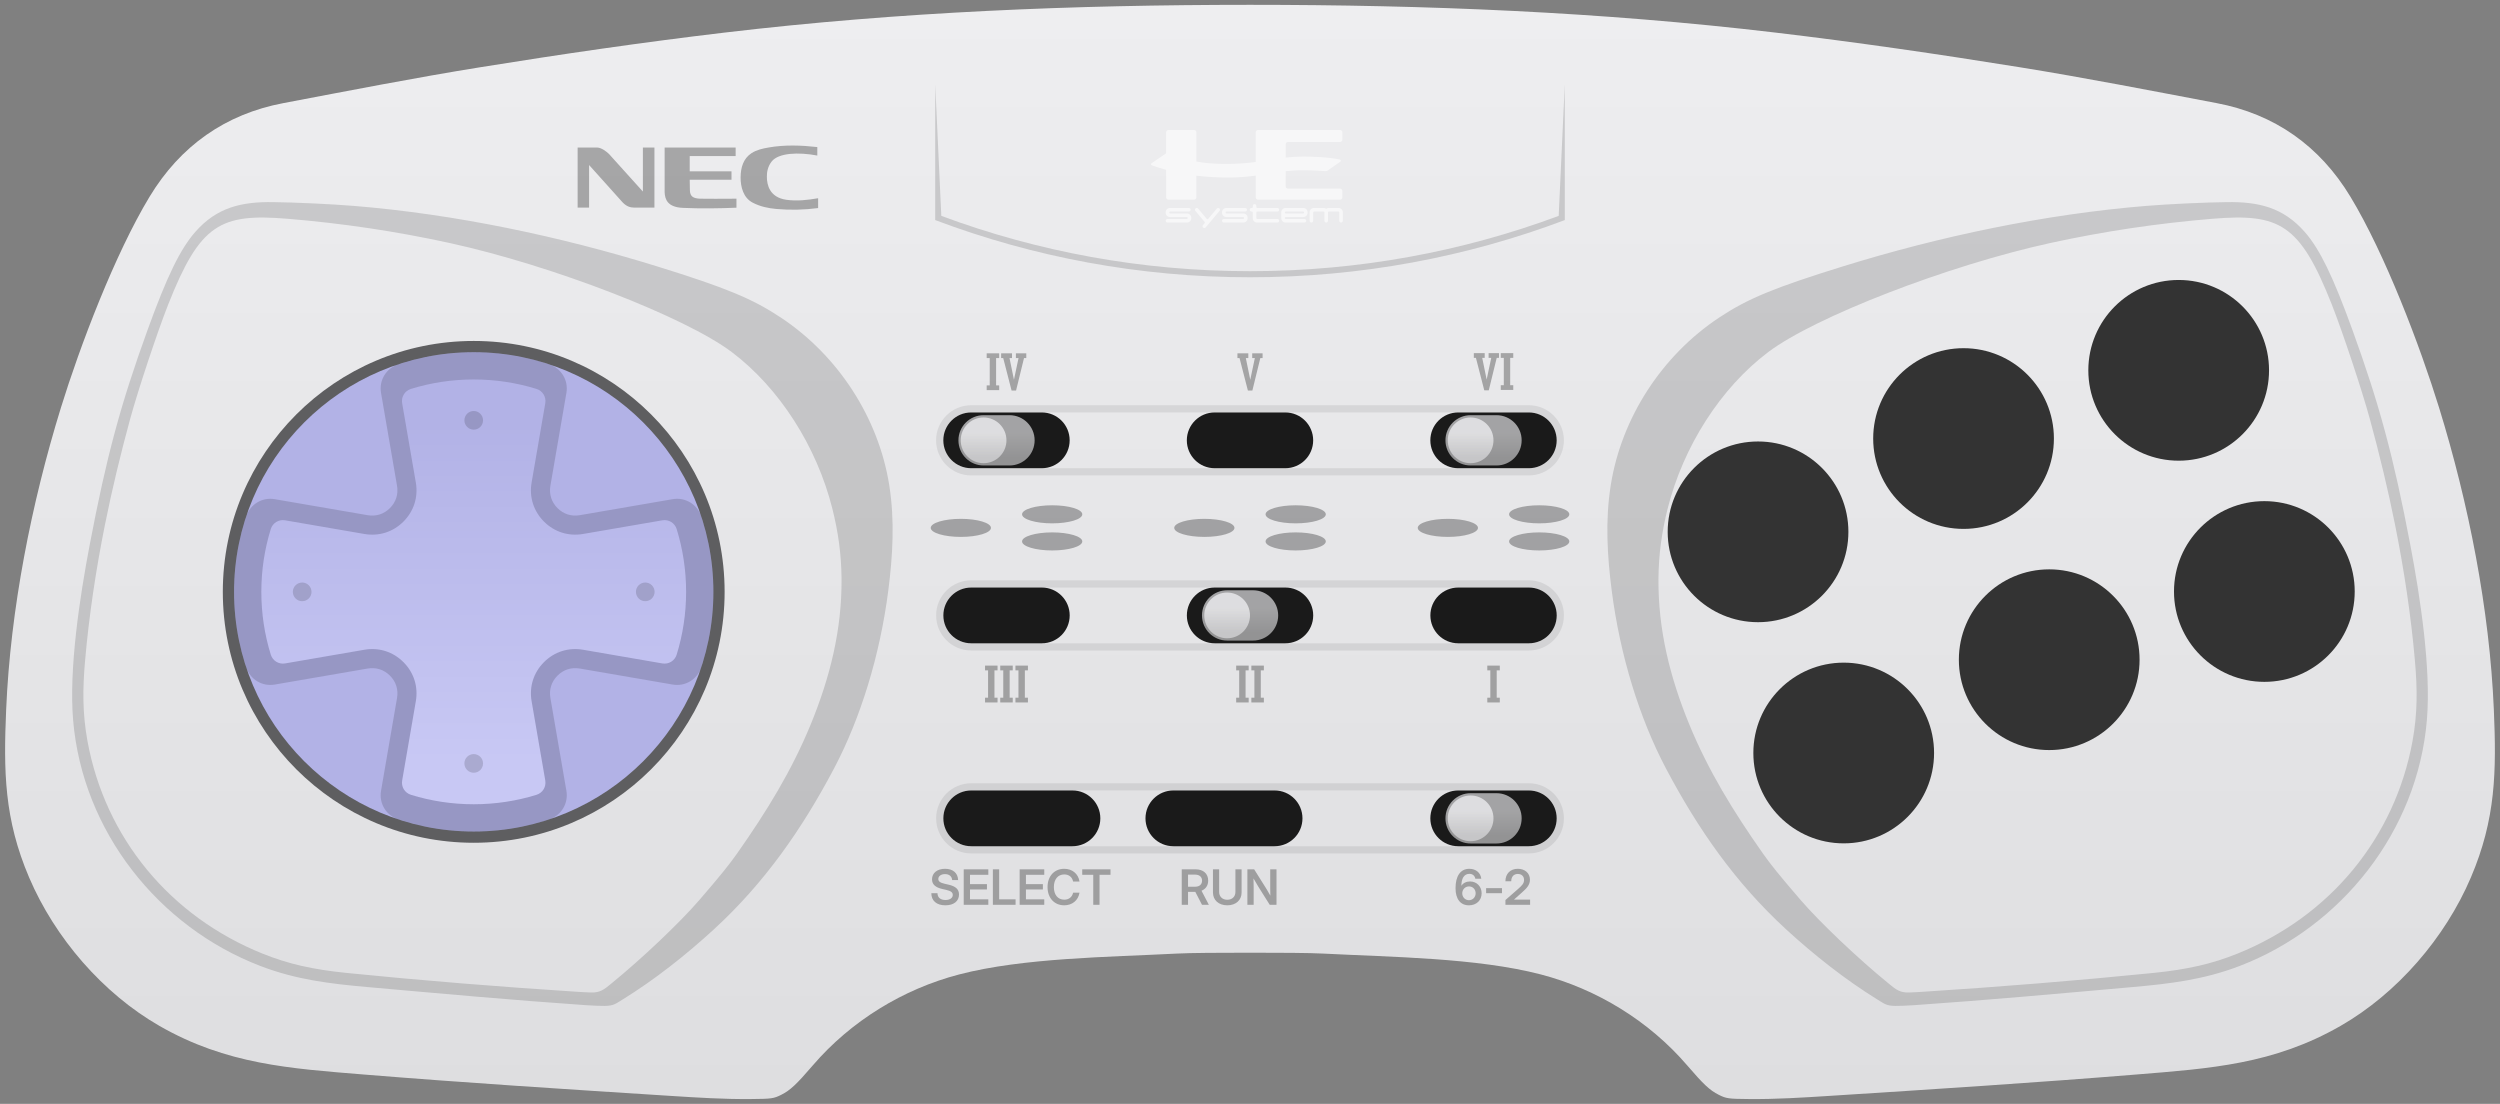 <?xml version="1.0" encoding="UTF-8"?>
<!DOCTYPE svg PUBLIC "-//W3C//DTD SVG 1.1//EN" "http://www.w3.org/Graphics/SVG/1.1/DTD/svg11.dtd">
<svg xml:space="preserve" viewBox="0 0 1232 544" width="1232px" height="544px" version="1.1" style="shape-rendering:geometricPrecision; fill-rule:evenodd; clip-rule:evenodd" xmlns="http://www.w3.org/2000/svg" xmlns:xlink="http://www.w3.org/1999/xlink">
 <rect x="0" y="0" width="1232" height="544" fill="#808080" stroke="none"/>
 <defs>
  <style type="text/css">
    .fil6 {fill:#1A1A1A}
    .fil7 {fill:#333333}
    .fil2 {fill:#5E5E60}
    .fil14 {fill:#B2B2E6}
    .fil5 {fill:black;fill-opacity:0.08}
    .fil1 {fill:black;fill-opacity:0.15}
    .fil3 {fill:black;fill-opacity:0.15}
    .fil9 {fill:black;fill-opacity:0.3}
    .fil8 {fill:black;fill-opacity:0.3}
    .fil4 {fill:white;fill-opacity:0.6}
    .fil0 {fill:url(#id0)}
    .fil15 {fill:url(#id9)}
    .fil10 {fill:url(#id10)}
    .fil12 {fill:url(#id11)}
    .fil13 {fill:url(#id12);fill-opacity:0.7}
    .fil11 {fill:url(#id13);fill-opacity:0.7}
    .fil17 {fill:url(#id1)}
  </style>
  <linearGradient id="id0" gradientUnits="userSpaceOnUse" x1="616" y1="541.622" x2="616" y2="2.377">
   <stop offset="0" style="stop-opacity:1; stop-color:#DEDEE0"/>
   <stop offset="1" style="stop-opacity:1; stop-color:#EEEEF0"/>
  </linearGradient>
  <linearGradient id="id1" gradientUnits="userSpaceOnUse" x1="1073.655" y1="216.099" x2="1073.655" y2="148.899">
   <stop offset="0" style="stop-opacity:1; stop-color:#B2B2E6"/>
   <stop offset="1" style="stop-opacity:1; stop-color:#C8C8F4"/>
  </linearGradient>
  <linearGradient id="id4" gradientUnits="userSpaceOnUse" x1="603.176" y1="411.169" x2="603.176" y2="399.9">
   <stop offset="0" style="stop-opacity:1; stop-color:#C6C6C8"/>
   <stop offset="1" style="stop-opacity:1; stop-color:#DEDEE0"/>
  </linearGradient>
  <linearGradient id="id8" gradientUnits="userSpaceOnUse" xlink:href="#id4" x1="503.561" y1="411.169" x2="503.561" y2="399.9">
  </linearGradient>
  <linearGradient id="id9" gradientUnits="userSpaceOnUse" xlink:href="#id1" x1="287.037" y1="207.938" x2="287.037" y2="375.4">
  </linearGradient>
  <linearGradient id="id10" gradientUnits="objectBoundingBox" xlink:href="#id4" x1="50%" y1="85%" x2="50%" y2="35%">
  </linearGradient>
  <linearGradient id="id11" gradientUnits="userSpaceOnUse" xlink:href="#id4" x1="724.717" y1="411.169" x2="724.717" y2="399.9">
  </linearGradient>
  <linearGradient id="id12" gradientUnits="userSpaceOnUse" xlink:href="#id4" x1="731.097" y1="411.958" x2="731.097" y2="399.562">
  </linearGradient>
  <linearGradient id="id13" gradientUnits="objectBoundingBox" xlink:href="#id4" x1="50%" y1="85%" x2="50%" y2="35%">
  </linearGradient>
 </defs>
 <g>
  <g id="shell">
   <path class="fil0" d="M330.484 540.054c-50.432,-3.221 -100.728,-6.422 -151.108,-10.525 -36.703,-2.989 -67.785,-5.021 -100.787,-23.959 -28.025,-16.081 -51.546,-43.455 -64.199,-73.055 -12.362,-28.918 -12.657,-52.408 -11.352,-82.918 2.112,-49.362 12.44,-101.59 27.002,-148.752 9.311,-30.153 26.491,-75.487 43.683,-103.922 15.138,-25.038 37.375,-40.7 65.914,-46.108 32.311,-6.122 64.648,-12.46 97.108,-17.691 40.23,-6.484 79.941,-12.276 120.381,-17.072 86.201,-10.224 172.205,-13.675 258.874,-13.675 86.669,0 172.673,3.451 258.874,13.675 40.44,4.796 80.151,10.588 120.381,17.072 32.46,5.231 64.797,11.569 97.108,17.691 28.539,5.408 50.776,21.07 65.914,46.108 17.192,28.435 34.372,73.769 43.683,103.922 14.562,47.162 24.89,99.39 27.002,148.752 1.305,30.51 1.01,54 -11.352,82.918 -12.653,29.6 -36.174,56.974 -64.199,73.055 -33.002,18.938 -64.084,20.97 -100.787,23.959 -50.38,4.103 -100.676,7.304 -151.108,10.525 -13.223,0.845 -26.24,1.674 -39.496,1.558 -10.304,-0.09 -11.294,-0.229 -15.028,-2.1 -4.381,-2.196 -7.439,-5.047 -15.572,-14.52 -18.681,-21.759 -44.431,-37.596 -72.172,-44.806 -31.563,-8.203 -73.584,-8.514 -107.11,-10.258 -6.959,-0.362 -21.021,-0.433 -36.138,-0.433 -15.117,0 -29.179,0.071 -36.138,0.433 -33.526,1.744 -75.547,2.055 -107.11,10.258 -27.741,7.21 -53.491,23.047 -72.172,44.806 -8.133,9.473 -11.191,12.324 -15.572,14.52 -3.734,1.871 -4.724,2.01 -15.028,2.1 -13.256,0.116 -26.273,-0.713 -39.496,-1.558z"/>
   <path class="fil1" d="M306.644 492.676c15.956,-9.86 31.273,-21.971 45.054,-34.596 25.079,-22.976 43.546,-49.539 59.296,-79.343 13.19,-24.96 22.683,-56.064 26.742,-87.62 2.23,-17.337 3.235,-34.534 0.504,-51.878 -5.263,-33.42 -25.299,-64.084 -53.44,-82.744 -14.057,-9.322 -27.089,-14.712 -60.974,-25.222 -47.585,-14.758 -99.424,-25.719 -149.535,-29.812 -11.04,-0.902 -28.838,-1.725 -39.825,-1.864 -15.356,-0.194 -27.54,2.525 -38.198,14.653 -7.491,8.525 -13.98,21.973 -23.487,48.179 -13.376,36.872 -20.284,62.505 -28.557,105.96 -4.85,25.47 -10.339,61.141 -8.191,86.523 4.628,54.678 41.984,101.824 92.298,121.128 17.622,6.76 34.324,8.747 52.7,10.379 35.999,3.198 71.776,6.46 107.841,8.943 3.275,0.226 7.38,0.385 9.12,0.353 4.298,-0.077 5.196,-0.904 8.652,-3.039zm-15.302 -3.569c-2.669,-0.066 -6.522,-0.331 -7.329,-0.383 -37.246,-2.388 -76.03,-5.511 -113.029,-9.241 -17.018,-1.715 -28.992,-4.478 -41.365,-9.44 -45.928,-18.418 -77.816,-57.289 -86.506,-104.803 -2.526,-13.808 -2.403,-25.807 -1.183,-39.735 1.96,-22.365 5.385,-44.962 9.799,-66.959 3.54,-17.642 7.633,-34.524 12.371,-51.915 3.885,-14.261 13.412,-42.942 18.788,-56.566 15.691,-39.758 25.722,-44.97 58.725,-42.26 26.895,2.207 53.654,6.201 80.015,11.958 50.319,10.989 116.081,36.433 139.079,53.811 23.306,17.61 41.77,46.377 49.484,77.098 2.906,11.571 4.436,22.655 4.523,34.622 0.181,25.043 -5.657,48.445 -15.156,71.602 -9.452,23.043 -21.809,43.025 -36.192,63.513 -3.964,5.648 -8.359,11.079 -18.511,22.874 -9.758,11.339 -28.555,29.187 -43.757,41.548 -3.341,2.716 -5.257,4.388 -9.756,4.276z"/>
   <path class="fil1" d="M925.356 492.676c-15.956,-9.86 -31.273,-21.971 -45.054,-34.596 -25.079,-22.976 -43.546,-49.539 -59.296,-79.343 -13.19,-24.96 -22.683,-56.064 -26.742,-87.62 -2.23,-17.337 -3.235,-34.534 -0.504,-51.878 5.263,-33.42 25.299,-64.084 53.44,-82.744 14.057,-9.322 27.089,-14.712 60.974,-25.222 47.585,-14.758 99.424,-25.719 149.535,-29.812 11.04,-0.902 28.838,-1.725 39.825,-1.864 15.356,-0.194 27.54,2.525 38.198,14.653 7.491,8.525 13.98,21.973 23.487,48.179 13.376,36.872 20.284,62.505 28.557,105.96 4.85,25.47 10.339,61.141 8.191,86.523 -4.628,54.678 -41.984,101.824 -92.298,121.128 -17.622,6.76 -34.324,8.747 -52.7,10.379 -35.999,3.198 -71.776,6.46 -107.841,8.943 -3.275,0.226 -7.38,0.385 -9.12,0.353 -4.298,-0.077 -5.196,-0.904 -8.652,-3.039zm15.302 -3.569c2.669,-0.066 6.522,-0.331 7.329,-0.383 37.246,-2.388 76.03,-5.511 113.029,-9.241 17.018,-1.715 28.992,-4.478 41.365,-9.44 45.928,-18.418 77.816,-57.289 86.506,-104.803 2.526,-13.808 2.403,-25.807 1.183,-39.735 -1.96,-22.365 -5.385,-44.962 -9.799,-66.959 -3.54,-17.642 -7.633,-34.524 -12.371,-51.915 -3.885,-14.261 -13.412,-42.942 -18.788,-56.566 -15.691,-39.758 -25.722,-44.97 -58.725,-42.26 -26.895,2.207 -53.654,6.201 -80.015,11.958 -50.319,10.989 -116.081,36.433 -139.079,53.811 -23.306,17.61 -41.77,46.377 -49.484,77.098 -2.906,11.571 -4.436,22.655 -4.523,34.622 -0.181,25.043 5.657,48.445 15.156,71.602 9.452,23.043 21.809,43.025 36.192,63.513 3.964,5.648 8.359,11.079 18.511,22.874 9.758,11.339 28.555,29.187 43.757,41.548 3.341,2.716 5.257,4.388 9.756,4.276z"/>
   <circle class="fil2" cx="233.448" cy="291.67" r="123.646"/>
   <path class="fil3" d="M771.123 108.457c-48.242,18.197 -100.513,28.182 -155.123,28.182 -54.61,0 -106.881,-9.985 -155.123,-28.182l0 -66.877 2.998 64.808c47.373,17.61 98.62,27.252 152.125,27.252 53.505,0 104.752,-9.642 152.125,-27.252l2.998 -64.808 0 66.877z"/>
   <path class="fil4" d="M660.393 98.399c-13.48,0 -26.961,0 -40.441,0 -0.617,0 -1.121,-0.504 -1.121,-1.121l0 -10.747c-3.96,0.545 -8.254,0.958 -13.403,0.958 -5.347,0 -10.642,-0.284 -15.861,-0.918l0 10.707c0,0.617 -0.503,1.121 -1.12,1.121l-12.645 0c-0.616,0 -1.12,-0.504 -1.12,-1.121l0 -13.589c-2.381,-0.649 -4.74,-1.39 -7.074,-2.231 -0.203,-0.073 -0.339,-0.243 -0.365,-0.456 -0.028,-0.215 0.061,-0.412 0.239,-0.535l7.2 -4.919 0 -10.346c0,-0.616 0.504,-1.121 1.12,-1.121l12.645 0c0.617,0 1.12,0.505 1.12,1.121l0 14.405c3.606,0.702 8.171,1.181 14.585,1.181 5.836,0 10.522,-0.408 14.679,-0.95l0 -14.636c0,-0.616 0.504,-1.121 1.121,-1.121 13.48,0 26.961,0 40.441,0 0.617,0 1.121,0.505 1.121,1.121l0 3.633c0,0.616 -0.504,1.12 -1.121,1.12l-25.678 0c-0.618,0 -1.121,0.504 -1.121,1.121l0 6.585c2.647,-0.299 5.422,-0.495 8.534,-0.495 4.596,0 12.698,0.249 18.201,1.487 0.221,0.05 0.382,0.216 0.426,0.439 0.045,0.223 -0.042,0.437 -0.228,0.568l-6.268 4.38c-0.327,0.228 -0.677,0.325 -1.076,0.299 -2.559,-0.173 -5.385,-0.404 -10.577,-0.44 -3.289,-0.023 -6.234,0.162 -9.012,0.459l0 7.477c0,0.618 0.503,1.121 1.121,1.121l25.678 0c0.617,0 1.121,0.503 1.121,1.12l0 3.202c0,0.617 -0.504,1.121 -1.121,1.121zm-74.526 4.088c0.484,0 0.877,0.393 0.877,0.878 0,0.484 -0.393,0.877 -0.877,0.877l-9.233 0c-0.232,0 -0.421,0.189 -0.421,0.421l0 0.117c0,0.231 0.189,0.42 0.421,0.42l8.329 0c1.157,0 2.1,0.944 2.1,2.1 0,0.089 0,0.178 0,0.267 0,1.157 -0.943,2.101 -2.1,2.101l-9.628 0c-0.484,0 -0.877,-0.394 -0.877,-0.878 0,-0.485 0.393,-0.877 0.877,-0.877l9.552 0c0.232,0 0.421,-0.189 0.421,-0.421l0 -0.116c0,-0.232 -0.189,-0.421 -0.421,-0.421l-8.329 0c-1.157,0 -2.1,-0.943 -2.1,-2.101l0 -0.266c0,-1.157 0.943,-2.101 2.1,-2.101l9.309 0zm74.993 7.181c0.485,0 0.878,-0.393 0.878,-0.878l0 -4.202c0,-1.157 -0.944,-2.101 -2.1,-2.101 -1.619,0 -3.236,0 -4.855,0 -0.455,0 -0.877,0.147 -1.222,0.395 -0.345,-0.248 -0.767,-0.395 -1.223,-0.395 -1.618,0 -3.237,0 -4.855,0 -1.157,0 -2.1,0.944 -2.1,2.101l0 4.202c0,0.485 0.393,0.878 0.877,0.878 0.485,0 0.878,-0.393 0.878,-0.878l0 -4.127c0,-0.232 0.189,-0.421 0.421,-0.421l4.703 0c0.232,0 0.421,0.189 0.421,0.421l0 4.127c0,0.485 0.393,0.878 0.878,0.878 0.484,0 0.877,-0.393 0.877,-0.878l0 -4.127c0,-0.232 0.189,-0.421 0.42,-0.421l4.704 0c0.233,0 0.421,0.189 0.421,0.421l0 4.127c0,0.485 0.393,0.878 0.877,0.878zm-47.229 -7.181c0.484,0 0.877,0.393 0.877,0.878 0,0.484 -0.393,0.877 -0.877,0.877l-9.234 0c-0.232,0 -0.421,0.189 -0.421,0.421l0 0.117c0,0.231 0.189,0.42 0.421,0.42l8.33 0c1.156,0 2.1,0.944 2.1,2.1 0,0.089 0,0.178 0,0.267 0,1.157 -0.944,2.101 -2.1,2.101l-9.628 0c-0.485,0 -0.878,-0.394 -0.878,-0.878 0,-0.485 0.393,-0.877 0.878,-0.877l9.552 0c0.232,0 0.42,-0.189 0.42,-0.421l0 -0.116c0,-0.232 -0.188,-0.421 -0.42,-0.421l-8.329 0c-1.157,0 -2.101,-0.943 -2.101,-2.101l0 -0.266c0,-1.157 0.944,-2.101 2.101,-2.101l9.309 0zm-13.981 0.314c0.311,-0.371 0.865,-0.42 1.236,-0.108 0.371,0.311 0.42,0.865 0.108,1.236l-6.82 8.128c-0.313,0.371 -0.866,0.419 -1.237,0.108 -0.371,-0.311 -0.42,-0.864 -0.108,-1.235l0.842 -1.004c0.133,-0.158 0.133,-0.383 0,-0.541l-4.579 -5.456c-0.311,-0.371 -0.262,-0.925 0.109,-1.236 0.371,-0.312 0.924,-0.263 1.236,0.108l4.284 5.106c0.083,0.098 0.194,0.15 0.323,0.15 0.128,0 0.239,-0.052 0.321,-0.15l4.285 -5.106zm43.18 5.112c0.485,0 0.877,0.392 0.877,0.877 0,0.485 -0.392,0.878 -0.877,0.878l-9.308 0c-1.157,0 -2.101,-0.944 -2.101,-2.101 0,-0.993 0,-1.986 0,-2.979 0,-1.157 0.944,-2.101 2.101,-2.101l8.761 0c1.157,0 2.101,0.944 2.101,2.101 0,0.089 0,0.178 0,0.266 0,1.158 -0.944,2.101 -2.101,2.101l-8.686 0c-0.232,0 -0.421,0.189 -0.421,0.421l0 0.116c0,0.232 0.189,0.421 0.421,0.421l9.233 0zm-9.233 -3.671l8.611 0c0.232,0 0.421,0.189 0.421,0.421l0 0.117c0,0.231 -0.189,0.42 -0.421,0.42l-8.611 0c-0.232,0 -0.421,-0.189 -0.421,-0.42l0 -0.117c0,-0.232 0.189,-0.421 0.421,-0.421zm-4.09 3.671c0.484,0 0.877,0.392 0.877,0.877 0,0.484 -0.393,0.878 -0.877,0.878l-10.027 0c-1.157,0 -2.1,-0.944 -2.1,-2.101l0 -2.904c0,-0.232 -0.189,-0.421 -0.42,-0.421l-0.218 0c-0.485,0 -0.878,-0.393 -0.878,-0.877 0,-0.485 0.393,-0.878 0.878,-0.878l0.217 0c0.232,0 0.421,-0.188 0.421,-0.42l0 -0.617c0,-0.485 0.393,-0.878 0.877,-0.878 0.485,0 0.878,0.393 0.878,0.878l0 0.617c0,0.232 0.189,0.42 0.421,0.42l9.951 0c0.484,0 0.877,0.393 0.877,0.878 0,0.484 -0.393,0.877 -0.877,0.877l-9.951 0c-0.232,0 -0.421,0.189 -0.421,0.421l0 2.829c0,0.232 0.189,0.421 0.421,0.421l9.951 0z"/>
   <path class="fil5" d="M478.607 203.254c-7.59,0 -13.744,6.153 -13.744,13.743 0,7.591 6.154,13.744 13.744,13.744 94.002,0 149.618,0 274.786,0 7.59,0 13.743,-6.153 13.743,-13.744 0,-7.59 -6.153,-13.743 -13.743,-13.743 -125.158,0 -180.788,0 -274.786,0zm274.786 -3.552c9.552,0 17.296,7.743 17.296,17.295 0,9.552 -7.744,17.296 -17.296,17.296 -91.74,0 -182.608,0 -274.786,0 -9.552,0 -17.296,-7.744 -17.296,-17.296 0,-9.552 7.744,-17.295 17.296,-17.295 93.078,0 184.44,0 274.786,0z"/>
   <path class="fil5" d="M478.623 289.535c-7.59,0 -13.743,6.153 -13.743,13.743 0,7.59 6.153,13.744 13.743,13.744 94.002,0 149.618,0 274.786,0 7.59,0 13.743,-6.154 13.743,-13.744 0,-7.59 -6.153,-13.743 -13.743,-13.743 -125.157,0 -180.788,0 -274.786,0zm274.786 -3.552c9.552,0 17.296,7.743 17.296,17.295 0,9.552 -7.744,17.296 -17.296,17.296 -91.74,0 -182.608,0 -274.786,0 -9.552,0 -17.296,-7.744 -17.296,-17.296 0,-9.552 7.744,-17.295 17.296,-17.295 93.079,0 184.44,0 274.786,0z"/>
   <path class="fil5" d="M478.623 389.537c-7.59,0 -13.743,6.154 -13.743,13.744 0,7.59 6.153,13.743 13.743,13.743 94.002,0 149.618,0 274.786,0 7.59,0 13.743,-6.153 13.743,-13.743 0,-7.59 -6.153,-13.744 -13.743,-13.744 -125.157,0 -180.788,0 -274.786,0zm274.786 -3.552c9.552,0 17.296,7.744 17.296,17.296 0,9.552 -7.744,17.295 -17.296,17.295 -91.74,0 -182.608,0 -274.786,0 -9.552,0 -17.296,-7.743 -17.296,-17.295 0,-9.552 7.744,-17.296 17.296,-17.296 93.079,0 184.44,0 274.786,0z"/>
   <path class="fil6" d="M478.623 389.537c-7.59,0 -13.743,6.154 -13.743,13.744 0,7.59 6.153,13.743 13.743,13.743 20.482,0 29.569,0 49.876,0 7.591,0 13.744,-6.153 13.744,-13.743 0,-7.59 -6.153,-13.744 -13.744,-13.744 -20.528,0 -29.108,0 -49.876,0z"/>
   <path class="fil6" d="M578.238 389.537c-7.59,0 -13.744,6.154 -13.744,13.744 0,7.59 6.154,13.743 13.744,13.743 20.482,0 29.569,0 49.876,0 7.59,0 13.743,-6.153 13.743,-13.743 0,-7.59 -6.153,-13.744 -13.743,-13.744 -20.529,0 -29.108,0 -49.876,0z"/>
   <circle class="fil7" cx="866.362" cy="262.088" r="44.528"/>
   <circle class="fil7" cx="1073.655" cy="182.499" r="44.528"/>
   <circle class="fil7" cx="967.636" cy="216.114" r="44.528"/>
   <circle class="fil7" cx="908.58" cy="371.08" r="44.528"/>
   <circle class="fil7" cx="1115.874" cy="291.491" r="44.528"/>
   <circle class="fil7" cx="1009.854" cy="325.105" r="44.528"/>
  </g>
  <g>
   <path class="fil8" d="M284.659 72.695l9.516 0c2.18,0 4.759,2.046 5.915,3.157l16.72 18.544 0 -21.701 5.693 0 0 29.617 -9.962 0c-1.778,-0.044 -3.513,-0.4 -5.558,-2.401l-16.676 -18.588 0 20.989 -5.648 0 0 -29.617zm118.51 29.839c-6.826,0.905 -13.73,1.054 -20.589,0.445 -4.047,-0.356 -8.004,-1.201 -11.651,-3.113 -4.58,-2.357 -6.003,-7.693 -5.958,-12.54 0.044,-4.847 1.378,-9.205 5.336,-11.829 2.623,-1.69 5.425,-2.268 8.404,-2.802 8.049,-1.423 16.143,-1.111 24.058,-0.222l0 4.18c-9.338,-1.779 -19.122,-1.334 -22.501,2.935 -2.046,2.668 -2.357,5.336 -2.357,7.56 0,4.002 1.379,10.094 9.516,11.295 5.337,0.756 10.584,0.134 15.742,-0.756l0 4.847zm-58.299 -4.625c0.845,0.045 13.652,0.089 18.055,0l0 4.447c-8.849,0.356 -17.388,0.49 -26.326,0.089 -7.604,-0.311 -8.938,-4.135 -9.071,-7.782l0 -21.968 34.997 0 0 4.225 -22.635 0 0 7.515 20.589 0 0 4.136 -20.589 0c0,2.223 0.044,4.758 0.089,5.203 0.089,2.89 1.423,3.957 4.891,4.135z"/>
   <path class="fil9" d="M465.875 446.139c4.144,0 6.724,-2.064 6.724,-5.32 0,-2.564 -1.624,-4.072 -5.244,-4.88l-1.772 -0.408c-2.28,-0.528 -3.184,-1.184 -3.184,-2.356 0,-1.428 1.372,-2.42 3.312,-2.42 2.044,0 3.384,1.112 3.512,2.948l2.932 0c-0.104,-3.464 -2.52,-5.564 -6.432,-5.564 -3.864,0 -6.42,2.076 -6.42,5.188 0,2.448 1.6,3.98 5.092,4.776l1.88 0.424c2.336,0.536 3.252,1.252 3.252,2.48 0,1.536 -1.444,2.516 -3.628,2.516 -2.432,0 -3.888,-1.252 -3.908,-3.36l-3.028 0c0,3.736 2.584,5.976 6.912,5.976zm9.044 -0.268l12.128 0 0 -2.68 -9.032 0 0 -4.852 8.352 0 0 -2.64 -8.352 0 0 -4.612 9.032 0 0 -2.68 -12.128 0 0 17.464zm14.368 0l11.192 0 0 -2.68 -8.096 0 0 -14.788 -3.096 0 0 17.468zm13.196 0l12.128 0 0 -2.68 -9.032 0 0 -4.852 8.352 0 0 -2.64 -8.352 0 0 -4.612 9.032 0 0 -2.68 -12.128 0 0 17.464zm21.972 0.264c3.936,0 6.936,-2.436 7.524,-6.236l-3.14 0c-0.492,2.208 -2.136,3.46 -4.36,3.46 -3.212,0 -5.132,-2.468 -5.132,-6.208 0,-3.764 1.932,-6.232 5.132,-6.232 2.236,0 3.88,1.264 4.348,3.484l3.152 0c-0.588,-3.812 -3.588,-6.26 -7.524,-6.26 -4.816,0 -8.228,3.536 -8.228,9.008 0,5.436 3.412,8.984 8.228,8.984zm8.864 -15.048l5.436 0 0 14.788 3.096 0 0 -14.788 5.411 0 0 -2.68 -13.943 0 0 2.68z"/>
   <path class="fil9" d="M582.365 445.875l3.096 0 0 -6.36 3.516 0c0.031,0 0.056,0 0.079,0l3.285 6.36 3.384 0 -3.62 -6.92c2.06,-0.84 3.292,-2.584 3.292,-4.972 0,-3.432 -2.384,-5.58 -6.224,-5.58l-6.808 0 0 17.472zm3.096 -8.904l0 -5.952 3.54 0c2.084,0 3.372,1.14 3.372,2.964 0,1.836 -1.288,2.988 -3.352,2.988l-3.56 0zm19.348 9.168c4.272,0 7.052,-2.596 7.052,-6.308l0 -11.428 -3.048 0 0 11.18c0,2.228 -1.548,3.82 -4.004,3.82 -2.452,0 -4.012,-1.604 -4.012,-3.82l0 -11.18 -3.048 0 0 11.428c0,3.724 2.78,6.308 7.06,6.308zm9.9 -0.264l3.096 0 0 -8.784c0,-0.76 -0.012,-2.26 -0.084,-4.208 1.064,1.888 1.988,3.436 2.48,4.22l5.52 8.772 3.34 0 0 -17.472 -3.096 0 0 9.52c0,0.692 0.024,2.148 0.072,3.46 -0.692,-1.244 -1.464,-2.58 -1.872,-3.236l-6.116 -9.744 -3.34 0 0 17.472z"/>
   <path class="fil9" d="M723.898 446.139c3.676,0 6.252,-2.424 6.252,-5.94 0,-3.34 -2.412,-5.816 -5.724,-5.816 -1.832,0 -3.392,0.776 -4.24,2.112l-0.02 0c0,-3.468 1.268,-5.864 3.944,-5.864 1.608,0 2.656,0.936 2.936,2.408l2.928 0c-0.304,-2.844 -2.552,-4.896 -5.888,-4.896 -4.516,0 -6.8,3.764 -6.8,9.544 0,5.36 2.412,8.452 6.612,8.452zm-0.012 -2.52c-1.836,0 -3.292,-1.492 -3.292,-3.408 0,-1.904 1.48,-3.388 3.332,-3.388 1.864,0 3.272,1.46 3.272,3.376 0,1.928 -1.456,3.42 -3.312,3.42zm16.296 -5.948l-7.824 0 0 2.488 7.824 0 0 -2.488zm1.696 8.204l12.16 0 0 -2.544 -7.944 0 0 -0.02 4.024 -3.58c2.48,-2.172 3.84,-3.828 3.84,-6.208 0,-3.248 -2.492,-5.384 -5.968,-5.384 -3.732,0 -6.124,2.46 -6.124,6.156l2.872 0c0,-2.24 1.216,-3.612 3.252,-3.612 1.884,0 3.064,1.148 3.064,2.98 0,1.7 -1.076,2.744 -2.84,4.32l-6.336 5.548 0 2.344z"/>
   <path class="fil8" d="M593.502 255.685c8.197,0 14.842,1.993 14.842,4.453 0,2.459 -6.645,4.453 -14.842,4.453 -8.197,0 -14.843,-1.994 -14.843,-4.453 0,-2.46 6.646,-4.453 14.843,-4.453zm45.013 -6.679c8.197,0 14.842,1.993 14.842,4.453 0,2.459 -6.645,4.453 -14.842,4.453 -8.198,0 -14.843,-1.994 -14.843,-4.453 0,-2.46 6.645,-4.453 14.843,-4.453zm0 13.358c8.197,0 14.842,1.994 14.842,4.453 0,2.46 -6.645,4.453 -14.842,4.453 -8.198,0 -14.843,-1.993 -14.843,-4.453 0,-2.459 6.645,-4.453 14.843,-4.453z"/>
   <path class="fil8" d="M473.499 255.685c8.197,0 14.842,1.993 14.842,4.453 0,2.459 -6.645,4.453 -14.842,4.453 -8.197,0 -14.843,-1.994 -14.843,-4.453 0,-2.46 6.646,-4.453 14.843,-4.453zm45.013 -6.679c8.197,0 14.842,1.993 14.842,4.453 0,2.459 -6.645,4.453 -14.842,4.453 -8.198,0 -14.843,-1.994 -14.843,-4.453 0,-2.46 6.645,-4.453 14.843,-4.453zm0 13.358c8.197,0 14.842,1.994 14.842,4.453 0,2.46 -6.645,4.453 -14.842,4.453 -8.198,0 -14.843,-1.993 -14.843,-4.453 0,-2.459 6.645,-4.453 14.843,-4.453z"/>
   <path class="fil8" d="M713.505 255.685c8.197,0 14.842,1.993 14.842,4.453 0,2.459 -6.645,4.453 -14.842,4.453 -8.197,0 -14.843,-1.994 -14.843,-4.453 0,-2.46 6.646,-4.453 14.843,-4.453zm45.013 -6.679c8.197,0 14.842,1.993 14.842,4.453 0,2.459 -6.645,4.453 -14.842,4.453 -8.198,0 -14.843,-1.994 -14.843,-4.453 0,-2.46 6.645,-4.453 14.843,-4.453zm0 13.358c8.197,0 14.842,1.994 14.842,4.453 0,2.46 -6.645,4.453 -14.842,4.453 -8.198,0 -14.843,-1.993 -14.843,-4.453 0,-2.459 6.645,-4.453 14.843,-4.453z"/>
   <path class="fil9" d="M739.577 192.174l0 -2.347 1.494 0 0 -13.467 -1.494 0 0 -2.347 6.16 0 0 2.347 -1.52 0 0 13.467 1.52 0 0 2.347 -6.16 0zm-8.124 0.186l-4.12 -16 -1.031 0 0 -2.347 5.36 0 0 2.347 -1.227 0 2.187 10.693 2.262 -10.693 -1.302 0 0 -2.347 5.12 0 0 2.347 -1.12 0 -3.92 16 -2.209 0z"/>
   <polygon class="fil9" points="614.959,192.454 610.839,176.453 609.808,176.453 609.808,174.107 615.168,174.107 615.168,176.453 613.941,176.453 616.128,187.147 618.39,176.453 617.088,176.453 617.088,174.107 622.208,174.107 622.208,176.453 621.088,176.453 617.168,192.454 "/>
   <path class="fil9" d="M498.505 192.454l-4.12 -16.001 -1.031 0 0 -2.346 5.36 0 0 2.346 -1.227 0 2.187 10.694 2.262 -10.694 -1.302 0 0 -2.346 5.12 0 0 2.346 -1.12 0 -3.92 16.001 -2.209 0zm-12.266 -0.187l0 -2.347 1.493 0 0 -13.467 -1.493 0 0 -2.346 6.159 0 0 2.346 -1.519 0 0 13.467 1.519 0 0 2.347 -6.159 0z"/>
   <path class="fil9" d="M500.405 346.169l0 -2.346 1.494 0 0 -13.467 -1.494 0 0 -2.347 6.16 0 0 2.347 -1.519 0 0 13.467 1.519 0 0 2.346 -6.16 0zm-7.488 0l0 -2.346 1.493 0 0 -13.467 -1.493 0 0 -2.347 6.16 0 0 2.347 -1.52 0 0 13.467 1.52 0 0 2.346 -6.16 0zm-7.489 0l0 -2.346 1.493 0 0 -13.467 -1.493 0 0 -2.347 6.16 0 0 2.347 -1.52 0 0 13.467 1.52 0 0 2.346 -6.16 0z"/>
   <path class="fil9" d="M616.672 346.169l0 -2.346 1.494 0 0 -13.467 -1.494 0 0 -2.347 6.16 0 0 2.347 -1.519 0 0 13.467 1.519 0 0 2.346 -6.16 0zm-7.488 0l0 -2.346 1.493 0 0 -13.467 -1.493 0 0 -2.347 6.159 0 0 2.347 -1.519 0 0 13.467 1.519 0 0 2.346 -6.159 0z"/>
   <polygon class="fil9" points="732.939,346.169 732.939,343.823 734.433,343.823 734.433,330.356 732.939,330.356 732.939,328.009 739.099,328.009 739.099,330.356 737.579,330.356 737.579,343.823 739.099,343.823 739.099,346.169 "/>
  </g>
  <g>
   <g>
    <path class="fil6" d="M478.607 203.254c-7.59,0 -13.744,6.153 -13.744,13.743 0,7.591 6.154,13.744 13.744,13.744 20.482,0 14.473,0 34.78,0 7.59,0 13.743,-6.153 13.743,-13.744 0,-7.59 -6.153,-13.743 -13.743,-13.743 -20.529,0 -14.012,0 -34.78,0z"/>
    <path class="fil10" d="M484.711 228.267c6.224,0 11.27,-5.045 11.27,-11.27 0,-6.223 -5.046,-11.269 -11.27,-11.269 -6.224,0 -11.269,5.046 -11.269,11.269 0,6.225 5.045,11.27 11.269,11.27z"/>
    <path class="fil11" d="M484.711 204.601c-6.846,0 -12.396,5.55 -12.396,12.396 0,6.847 5.55,12.397 12.396,12.397 21.116,0 -8.365,0 12.759,0 6.846,0 12.397,-5.55 12.397,-12.397 0,-6.846 -5.551,-12.396 -12.397,-12.396 -21.128,0 8.413,0 -12.759,0z"/>
   </g>
   <g>
    <path class="fil6" d="M598.61 203.254c-7.59,0 -13.743,6.153 -13.743,13.743 0,7.591 6.153,13.744 13.743,13.744 20.482,0 14.473,0 34.78,0 7.59,0 13.743,-6.153 13.743,-13.744 0,-7.59 -6.153,-13.743 -13.743,-13.743 -20.529,0 -14.012,0 -34.78,0z"/>
    <path class="fil10" d="M604.714 228.267c6.224,0 11.27,-5.045 11.27,-11.27 0,-6.223 -5.046,-11.269 -11.27,-11.269 -6.224,0 -11.269,5.046 -11.269,11.269 0,6.225 5.045,11.27 11.269,11.27z"/>
    <path class="fil11" d="M604.714 204.601c-6.846,0 -12.396,5.55 -12.396,12.396 0,6.847 5.55,12.397 12.396,12.397 21.116,0 -8.365,0 12.759,0 6.846,0 12.397,-5.55 12.397,-12.397 0,-6.846 -5.551,-12.396 -12.397,-12.396 -21.128,0 8.413,0 -12.759,0z"/>
   </g>
   <g>
    <path class="fil6" d="M718.613 203.254c-7.59,0 -13.743,6.153 -13.743,13.743 0,7.591 6.153,13.744 13.743,13.744 20.482,0 14.473,0 34.78,0 7.59,0 13.743,-6.153 13.743,-13.744 0,-7.59 -6.153,-13.743 -13.743,-13.743 -20.529,0 -14.012,0 -34.78,0z"/>
    <path class="fil10" d="M724.717 228.267c6.224,0 11.27,-5.045 11.27,-11.27 0,-6.223 -5.046,-11.269 -11.27,-11.269 -6.224,0 -11.269,5.046 -11.269,11.269 0,6.225 5.045,11.27 11.269,11.27z"/>
    <path class="fil11" d="M724.717 204.601c-6.846,0 -12.396,5.55 -12.396,12.396 0,6.847 5.55,12.397 12.396,12.397 21.116,0 -8.365,0 12.759,0 6.847,0 12.397,-5.55 12.397,-12.397 0,-6.846 -5.55,-12.396 -12.397,-12.396 -21.128,0 8.414,0 -12.759,0z"/>
   </g>
   <g>
    <path class="fil6" d="M478.623 289.535c-7.59,0 -13.743,6.153 -13.743,13.743 0,7.59 6.153,13.744 13.743,13.744 20.482,0 14.473,0 34.78,0 7.59,0 13.743,-6.154 13.743,-13.744 0,-7.59 -6.153,-13.743 -13.743,-13.743 -20.529,0 -14.012,0 -34.78,0z"/>
    <path class="fil10" d="M484.728 314.547c6.223,0 11.269,-5.045 11.269,-11.269 0,-6.224 -5.046,-11.269 -11.269,-11.269 -6.225,0 -11.27,5.045 -11.27,11.269 0,6.224 5.045,11.269 11.27,11.269z"/>
    <path class="fil11" d="M484.728 290.882c-6.847,0 -12.397,5.55 -12.397,12.396 0,6.846 5.55,12.397 12.397,12.397 21.115,0 -8.366,0 12.758,0 6.847,0 12.397,-5.551 12.397,-12.397 0,-6.846 -5.55,-12.396 -12.397,-12.396 -21.127,0 8.414,0 -12.758,0z"/>
   </g>
   <g>
    <path class="fil6" d="M598.626 289.535c-7.59,0 -13.743,6.153 -13.743,13.743 0,7.59 6.153,13.744 13.743,13.744 20.482,0 14.473,0 34.78,0 7.59,0 13.743,-6.154 13.743,-13.744 0,-7.59 -6.153,-13.743 -13.743,-13.743 -20.529,0 -14.012,0 -34.78,0z"/>
    <path class="fil10" d="M604.731 314.547c6.223,0 11.269,-5.045 11.269,-11.269 0,-6.224 -5.046,-11.269 -11.269,-11.269 -6.225,0 -11.27,5.045 -11.27,11.269 0,6.224 5.045,11.269 11.27,11.269z"/>
    <path class="fil11" d="M604.731 290.882c-6.847,0 -12.397,5.55 -12.397,12.396 0,6.846 5.55,12.397 12.397,12.397 21.115,0 -8.366,0 12.759,0 6.846,0 12.396,-5.551 12.396,-12.397 0,-6.846 -5.55,-12.396 -12.396,-12.396 -21.128,0 8.413,0 -12.759,0z"/>
   </g>
   <g>
    <path class="fil6" d="M718.629 289.535c-7.59,0 -13.743,6.153 -13.743,13.743 0,7.59 6.153,13.744 13.743,13.744 20.482,0 14.473,0 34.78,0 7.59,0 13.743,-6.154 13.743,-13.744 0,-7.59 -6.153,-13.743 -13.743,-13.743 -20.529,0 -14.012,0 -34.78,0z"/>
    <path class="fil10" d="M724.734 314.547c6.223,0 11.269,-5.045 11.269,-11.269 0,-6.224 -5.046,-11.269 -11.269,-11.269 -6.224,0 -11.27,5.045 -11.27,11.269 0,6.224 5.046,11.269 11.27,11.269z"/>
    <path class="fil11" d="M724.734 290.882c-6.847,0 -12.397,5.55 -12.397,12.396 0,6.846 5.55,12.397 12.397,12.397 21.115,0 -8.366,0 12.759,0 6.846,0 12.396,-5.551 12.396,-12.397 0,-6.846 -5.55,-12.396 -12.396,-12.396 -21.128,0 8.413,0 -12.759,0z"/>
   </g>
   <g>
    <path class="fil6" d="M718.613 389.537c-7.59,0 -13.743,6.154 -13.743,13.744 0,7.59 6.153,13.743 13.743,13.743 20.482,0 14.473,0 34.78,0 7.59,0 13.743,-6.153 13.743,-13.743 0,-7.59 -6.153,-13.744 -13.743,-13.744 -20.529,0 -14.012,0 -34.78,0z"/>
    <path class="fil12" d="M724.717 414.55c6.224,0 11.27,-5.045 11.27,-11.269 0,-6.224 -5.046,-11.27 -11.27,-11.27 -6.224,0 -11.269,5.046 -11.269,11.27 0,6.224 5.045,11.269 11.269,11.269z"/>
    <path class="fil13" d="M724.717 390.884c-6.846,0 -12.396,5.55 -12.396,12.397 0,6.846 5.55,12.396 12.396,12.396 21.116,0 -8.365,0 12.759,0 6.847,0 12.397,-5.55 12.397,-12.396 0,-6.847 -5.55,-12.397 -12.397,-12.397 -21.128,0 8.414,0 -12.759,0z"/>
   </g>
  </g>
  <g>
   <circle class="fil14" cx="233.449" cy="291.669" r="118.102"/>
   <path class="fil3" d="M233.449 173.567c13.025,0 25.557,2.113 37.273,6.01 5.931,1.972 9.469,7.881 8.407,14.04l-7.89 45.763c-0.715,4.146 0.518,8.031 3.493,11.006 2.975,2.975 6.86,4.208 11.006,3.493l45.762 -7.89c6.16,-1.062 12.068,2.476 14.04,8.407 3.897,11.717 6.011,24.247 6.011,37.273 0,13.026 -2.114,25.558 -6.011,37.275 -1.972,5.931 -7.88,9.468 -14.04,8.406l-45.762 -7.89c-4.146,-0.715 -8.031,0.519 -11.006,3.493 -2.976,2.975 -4.208,6.86 -3.494,11.006l7.89 45.763c1.062,6.159 -2.475,12.067 -8.406,14.04 -11.716,3.896 -24.248,6.01 -37.273,6.01 -13.026,0 -25.558,-2.114 -37.274,-6.011 -5.932,-1.972 -9.469,-7.88 -8.407,-14.04l7.89 -45.762c0.715,-4.146 -0.518,-8.031 -3.494,-11.006 -2.974,-2.975 -6.859,-4.208 -11.006,-3.493l-45.761 7.89c-6.159,1.062 -12.068,-2.475 -14.04,-8.407 -3.897,-11.717 -6.011,-24.248 -6.011,-37.274 0,-13.026 2.114,-25.556 6.01,-37.273 1.973,-5.931 7.882,-9.469 14.041,-8.407l45.761 7.891c4.147,0.714 8.032,-0.519 11.006,-3.494 2.975,-2.975 4.209,-6.86 3.493,-11.006l-7.889 -45.763c-1.062,-6.159 2.475,-12.067 8.406,-14.04 11.717,-3.897 24.249,-6.01 37.275,-6.01z"/>
   <path class="fil15" d="M233.449 187.006c10.768,0 21.156,1.628 30.932,4.648 3.031,0.936 4.87,3.935 4.331,7.061l-6.739 39.084c-1.233,7.156 0.969,14.105 6.104,19.242 5.136,5.136 12.085,7.337 19.242,6.103l39.083 -6.738c3.127,-0.539 6.125,1.3 7.062,4.331 3.02,9.776 4.648,20.164 4.648,30.932 0,10.769 -1.628,21.157 -4.648,30.933 -0.937,3.031 -3.936,4.87 -7.062,4.331l-39.083 -6.738c-7.156,-1.233 -14.106,0.968 -19.242,6.103 -5.136,5.136 -7.338,12.087 -6.104,19.242l6.739 39.083c0.538,3.126 -1.301,6.125 -4.332,7.061 -9.775,3.02 -20.163,4.648 -30.931,4.648 -10.769,0 -21.157,-1.627 -30.933,-4.648 -3.031,-0.936 -4.87,-3.935 -4.331,-7.061l6.738 -39.083c1.234,-7.156 -0.968,-14.106 -6.104,-19.242 -5.136,-5.135 -12.086,-7.337 -19.242,-6.103l-39.082 6.738c-3.126,0.539 -6.125,-1.3 -7.061,-4.331 -3.021,-9.776 -4.648,-20.164 -4.648,-30.933 0,-10.768 1.627,-21.156 4.647,-30.932 0.937,-3.031 3.935,-4.87 7.062,-4.331l39.082 6.739c7.156,1.233 14.106,-0.969 19.242,-6.104 5.136,-5.136 7.338,-12.086 6.104,-19.242l-6.739 -39.083c-0.538,-3.127 1.301,-6.125 4.331,-7.062 9.777,-3.02 20.165,-4.648 30.934,-4.648z"/>
   <path class="fil3" d="M233.449 211.73c2.539,0 4.597,-2.058 4.597,-4.597 0,-2.54 -2.058,-4.598 -4.597,-4.598 -2.539,0 -4.598,2.058 -4.598,4.598 0,2.539 2.059,4.597 4.598,4.597zm0 159.878c2.539,0 4.597,2.059 4.597,4.598 0,2.539 -2.058,4.597 -4.597,4.597 -2.539,0 -4.598,-2.058 -4.598,-4.597 0,-2.539 2.059,-4.598 4.598,-4.598zm-79.939 -79.939c0,-2.539 -2.059,-4.598 -4.598,-4.598 -2.539,0 -4.598,2.059 -4.598,4.598 0,2.539 2.059,4.598 4.598,4.598 2.539,0 4.598,-2.059 4.598,-4.598zm159.878 0c0,-2.539 2.058,-4.598 4.597,-4.598 2.539,0 4.598,2.059 4.598,4.598 0,2.539 -2.059,4.598 -4.598,4.598 -2.539,0 -4.597,-2.059 -4.597,-4.598z"/>
  </g>
 </g>
</svg>
